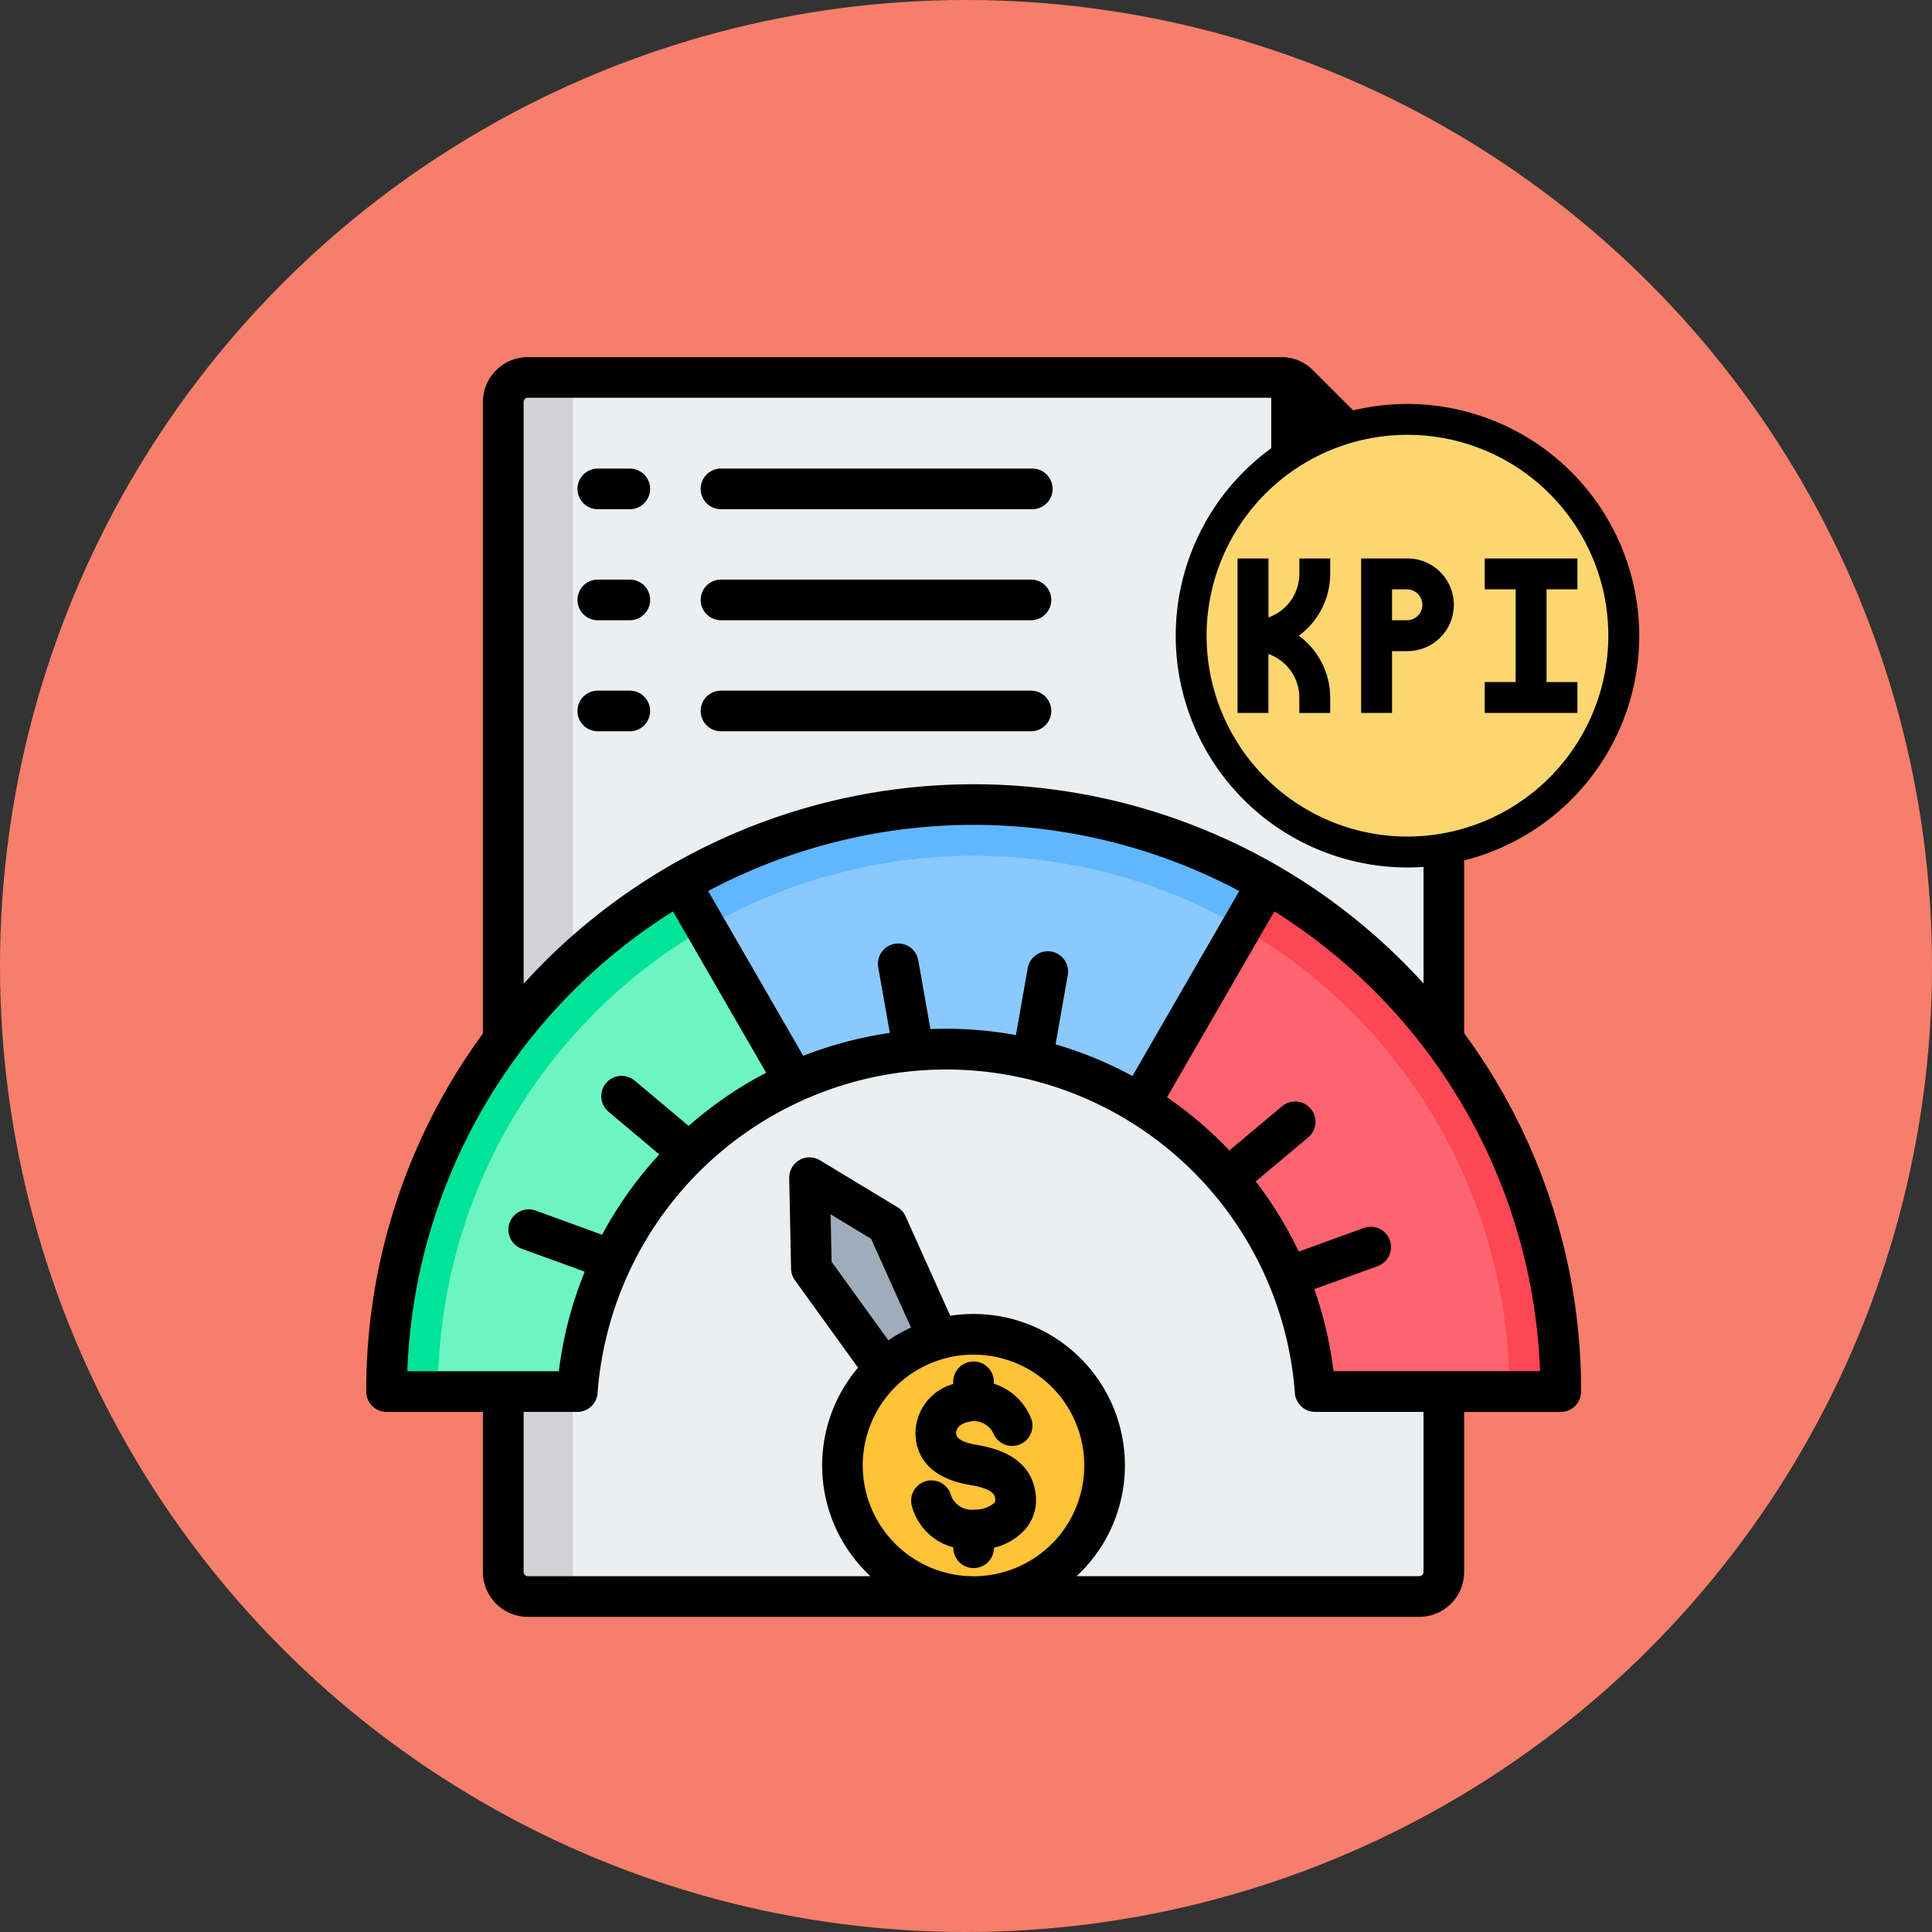 <svg xmlns="http://www.w3.org/2000/svg" width="92" height="92" viewBox="0 0 92 92">
  <rect x="0" y="0" width="92" height="92" fill="#333333" stroke="none"/>
  <g id="Grupo_1070000" data-name="Grupo 1070000" transform="translate(-5750 8619)">
    <circle id="Elipse_9124" data-name="Elipse 9124" cx="46" cy="46" r="46" transform="translate(5750 -8619)" fill="#f77e6b"/>
    <g id="Grupo_1068768" data-name="Grupo 1068768" transform="translate(4954 -12653)">
      <g id="actuacion" transform="translate(796.596 4043.006)">
        <g id="Grupo_1068751" data-name="Grupo 1068751" transform="translate(17.813 8.968)">
          <g id="Grupo_1068748" data-name="Grupo 1068748" transform="translate(5.555 0)">
            <path id="Trazado_815040" data-name="Trazado 815040" d="M71.95,16h35.879a1.13,1.13,0,0,1,.828.343l6.571,6.571a1.131,1.131,0,0,1,.343.828V72.883a1.173,1.173,0,0,1-1.17,1.17H71.95a1.173,1.173,0,0,1-1.17-1.17V17.17A1.173,1.173,0,0,1,71.95,16Z" transform="translate(-70.78 -16)" fill="#eceff1" fill-rule="evenodd"/>
            <path id="Trazado_815041" data-name="Trazado 815041" d="M71.95,16h2.141V74.053H71.95a1.173,1.173,0,0,1-1.17-1.17V17.17A1.173,1.173,0,0,1,71.95,16Z" transform="translate(-70.78 -16)" fill="#d1d1d6" fill-rule="evenodd"/>
            <path id="Trazado_815042" data-name="Trazado 815042" d="M381.122,16.839a1.174,1.174,0,0,1,.343.241l6.571,6.571a1.173,1.173,0,0,1,.241.343h-6.57a.586.586,0,0,1-.585-.585Z" transform="translate(-343.588 -16.738)" fill="#a79ba7" fill-rule="evenodd"/>
          </g>
          <g id="Grupo_1068749" data-name="Grupo 1068749" transform="translate(0 20.337)">
            <path id="Trazado_815043" data-name="Trazado 815043" d="M191.367,331.1l3.693,2.235,3.207,7.144-2.227,1.286-4.583-6.349Z" transform="translate(-171.228 -313.332)" fill="#9facba" fill-rule="evenodd"/>
            <path id="Trazado_815044" data-name="Trazado 815044" d="M191.367,331.1l1,.606.071,3.425,4.439,6.15-.839.484-4.583-6.349Z" transform="translate(-171.228 -313.332)" fill="#8d9ca8" fill-rule="evenodd"/>
            <path id="Trazado_815045" data-name="Trazado 815045" d="M52.806,184.149a27.956,27.956,0,0,1,27.956,27.956h-11.7a17.617,17.617,0,0,0-35.136,0H24.85A27.956,27.956,0,0,1,52.806,184.149Z" transform="translate(-24.85 -184.149)" fill="#00e499" fill-rule="evenodd"/>
            <path id="Trazado_815046" data-name="Trazado 815046" d="M96.09,229.877H86.838a17.617,17.617,0,0,0-35.136,0H45.068a25.511,25.511,0,1,1,51.022,0Z" transform="translate(-42.623 -201.921)" fill="#6cf5c2" fill-rule="evenodd"/>
            <path id="Trazado_815047" data-name="Trazado 815047" d="M153.078,195.8a17.54,17.54,0,0,1,9.221,2.6l6.068-10.51a27.991,27.991,0,0,0-27.961,0l5.455,9.448a17.506,17.506,0,0,1,5.662-1.474Q152.291,195.8,153.078,195.8Z" transform="translate(-126.43 -184.149)" fill="#60b7ff" fill-rule="evenodd"/>
            <path id="Trazado_815048" data-name="Trazado 815048" d="M161.969,213.571a17.54,17.54,0,0,1,9.221,2.6l4.845-8.392a25.538,25.538,0,0,0-25.514,0l4.232,7.33a17.505,17.505,0,0,1,5.662-1.474Q161.182,213.571,161.969,213.571Z" transform="translate(-135.321 -201.923)" fill="#8ac9fe" fill-rule="evenodd"/>
            <path id="Trazado_815049" data-name="Trazado 815049" d="M327.49,215.084l-6.068,10.51a17.683,17.683,0,0,1,7.053,8.258,17.522,17.522,0,0,1,1.294,5.447h11.7A27.945,27.945,0,0,0,327.49,215.084Z" transform="translate(-285.553 -211.343)" fill="#fd4755" fill-rule="evenodd"/>
            <path id="Trazado_815050" data-name="Trazado 815050" d="M326.267,232.6l-4.845,8.392a17.683,17.683,0,0,1,7.053,8.258,17.522,17.522,0,0,1,1.294,5.447h9.251A25.5,25.5,0,0,0,326.267,232.6Z" transform="translate(-285.553 -226.741)" fill="#fe646f" fill-rule="evenodd"/>
          </g>
          <g id="Grupo_1068750" data-name="Grupo 1068750" transform="translate(21.707 45.567)">
            <circle id="Elipse_9125" data-name="Elipse 9125" cx="6.243" cy="6.243" r="6.243" fill="#ffc338"/>
            <path id="Trazado_815051" data-name="Trazado 815051" d="M252.068,392.759a6.243,6.243,0,0,1,0,12.486c-.18,0-.358-.008-.534-.023a6.243,6.243,0,0,0,0-12.44C251.71,392.767,251.888,392.759,252.068,392.759Z" transform="translate(-245.825 -392.759)" fill="#f5b829" fill-rule="evenodd"/>
          </g>
        </g>
        <path id="Trazado_815052" data-name="Trazado 815052" d="M72.74,56.293a27,27,0,0,0-12.652-21.9l-5.111,8.852a18.752,18.752,0,0,1,2.161,1.734q.417.39.807.8l2.509-2.106A.968.968,0,0,1,61.7,45.159L59.2,47.251a18.52,18.52,0,0,1,2.05,3.344l3.11-1.132a.968.968,0,0,1,.662,1.819l-3.033,1.1a18.556,18.556,0,0,1,.915,3.906H72.74Zm-5.549,1.935V65.85a.206.206,0,0,1-.2.2H50.672a7.208,7.208,0,0,0-6.019-12.4l-2.126-4.736a.957.957,0,0,0-.38-.432l-3.694-2.235a.968.968,0,0,0-1.468.848l.089,4.315a.964.964,0,0,0,.183.547l3.005,4.164a7.195,7.195,0,0,0,.593,9.93H24.538a.205.205,0,0,1-.2-.2V58.228h2.557a.967.967,0,0,0,.965-.9,16.649,16.649,0,0,1,33.205,0,.968.968,0,0,0,.965.9ZM42.785,54.214l-1.9-4.229-1.93-1.168L39,51.072l2.706,3.747A7.3,7.3,0,0,1,42.785,54.214Zm2.978,11.839a5.276,5.276,0,1,0-5.276-5.276A5.282,5.282,0,0,0,45.764,66.053ZM18.8,56.293h7.216a18.47,18.47,0,0,1,1.234-4.743l-3-1.092a.967.967,0,1,1,.663-1.818l3.163,1.152A18.546,18.546,0,0,1,30.8,45.967L28.366,43.92a.968.968,0,0,1,1.245-1.482l2.586,2.17a18.569,18.569,0,0,1,3.69-2.53L31.45,34.394A27,27,0,0,0,18.8,56.293Zm34.529-14.06a18.476,18.476,0,0,0-3.66-1.508l.577-3.273a.968.968,0,1,0-1.906-.336l-.559,3.166a18.69,18.69,0,0,0-3.319-.3c-.251,0-.5.006-.752.016l-.583-3.3a.968.968,0,0,0-1.906.336l.555,3.146a18.565,18.565,0,0,0-4.121,1.092l-4.53-7.848a26.953,26.953,0,0,1,25.291,0Zm-28.991-4.4v-27.7a.205.205,0,0,1,.2-.2h35.4v5.7a1.555,1.555,0,0,0,1.553,1.553h5.7V37.826q-.472-.519-.97-1.018a28.925,28.925,0,0,0-40.9,0q-.5.506-.981,1.03ZM61.87,11.3v3.954h3.954ZM74.694,57.261a.968.968,0,0,1-.968.968h-4.6V65.85a2.14,2.14,0,0,1-2.138,2.138H24.538A2.14,2.14,0,0,1,22.4,65.85V58.228H17.813a.968.968,0,0,1-.968-.968A28.713,28.713,0,0,1,22.4,40.209V10.138A2.139,2.139,0,0,1,24.538,8h35.88a2.1,2.1,0,0,1,1.511.626L68.5,15.2a2.1,2.1,0,0,1,.626,1.512V40.193a28.706,28.706,0,0,1,5.567,17.068ZM33.706,15.242H48.529a.968.968,0,1,0,0-1.935H33.706a.968.968,0,0,0,0,1.935Zm-5.866,0h1.585a.968.968,0,0,0,0-1.935H27.84a.968.968,0,0,0,0,1.935Zm5.866,5.287H48.529a.968.968,0,0,0,0-1.935H33.706a.968.968,0,0,0,0,1.935Zm-5.866,0h1.585a.968.968,0,0,0,0-1.935H27.84a.968.968,0,0,0,0,1.935Zm5.866,5.288H48.529a.968.968,0,0,0,0-1.935H33.706a.968.968,0,0,0,0,1.935Zm-5.866,0h1.585a.968.968,0,0,0,0-1.935H27.84a.968.968,0,0,0,0,1.935ZM48.716,62.122c-.154-1.263-1.092-2.044-2.79-2.322-.645-.106-.978-.287-.99-.538-.019-.391.43-.524.568-.555a1.024,1.024,0,0,1,1.205.548.967.967,0,1,0,1.784-.749,2.851,2.851,0,0,0-1.762-1.622v-.058a.968.968,0,1,0-1.935,0V56.9A2.447,2.447,0,0,0,43,59.356c.035.724.421,1.994,2.61,2.354,1.126.185,1.166.508,1.183.646a.235.235,0,0,1-.049.209,1.383,1.383,0,0,1-.924.313,1.049,1.049,0,0,1-1.122-.656.967.967,0,1,0-1.877.468A2.775,2.775,0,0,0,44.8,64.677v.051a.968.968,0,0,0,1.935,0v-.034a2.9,2.9,0,0,0,1.478-.862,2.145,2.145,0,0,0,.507-1.709Z" fill-rule="evenodd"/>
      </g>
      <g id="Grupo_1068767" data-name="Grupo 1068767" transform="translate(-60.013 -35.764)">
        <path id="Trazado_815084" data-name="Trazado 815084" d="M27,17.3A10.3,10.3,0,1,1,37.3,27.6,10.3,10.3,0,0,1,27,17.3Z" transform="translate(885.736 4082.736)" fill="#fcd770"/>
        <g id="Grupo_1068766" data-name="Grupo 1068766" transform="translate(912 4089)">
          <path id="Trazado_815080" data-name="Trazado 815080" d="M40.207,16H38v7.357h1.471V20.414h.736a2.207,2.207,0,0,0,0-4.414Zm0,2.943h-.736V17.471h.736a.736.736,0,0,1,0,1.471Z" transform="translate(-29.171 -8.643)"/>
          <path id="Trazado_815081" data-name="Trazado 815081" d="M32.943,16.736a2.2,2.2,0,0,1-1.471,2.072V16H30v7.357h1.471V20.55a2.2,2.2,0,0,1,1.471,2.072v.736h1.471v-.736a3.666,3.666,0,0,0-1.494-2.943,3.666,3.666,0,0,0,1.494-2.943V16H32.943Z" transform="translate(-27.057 -8.643)"/>
          <path id="Trazado_815082" data-name="Trazado 815082" d="M46,17.471h1.471v4.414H46v1.471h4.414V21.886H48.943V17.471h1.471V16H46Z" transform="translate(-31.285 -8.643)"/>
          <path id="Trazado_815083" data-name="Trazado 815083" d="M37.036,6A11.036,11.036,0,1,0,48.072,17.036,11.049,11.049,0,0,0,37.036,6Zm0,20.6A9.565,9.565,0,1,1,46.6,17.036,9.576,9.576,0,0,1,37.036,26.6Z" transform="translate(-26 -6)"/>
        </g>
      </g>
    </g>
  </g>
</svg>
